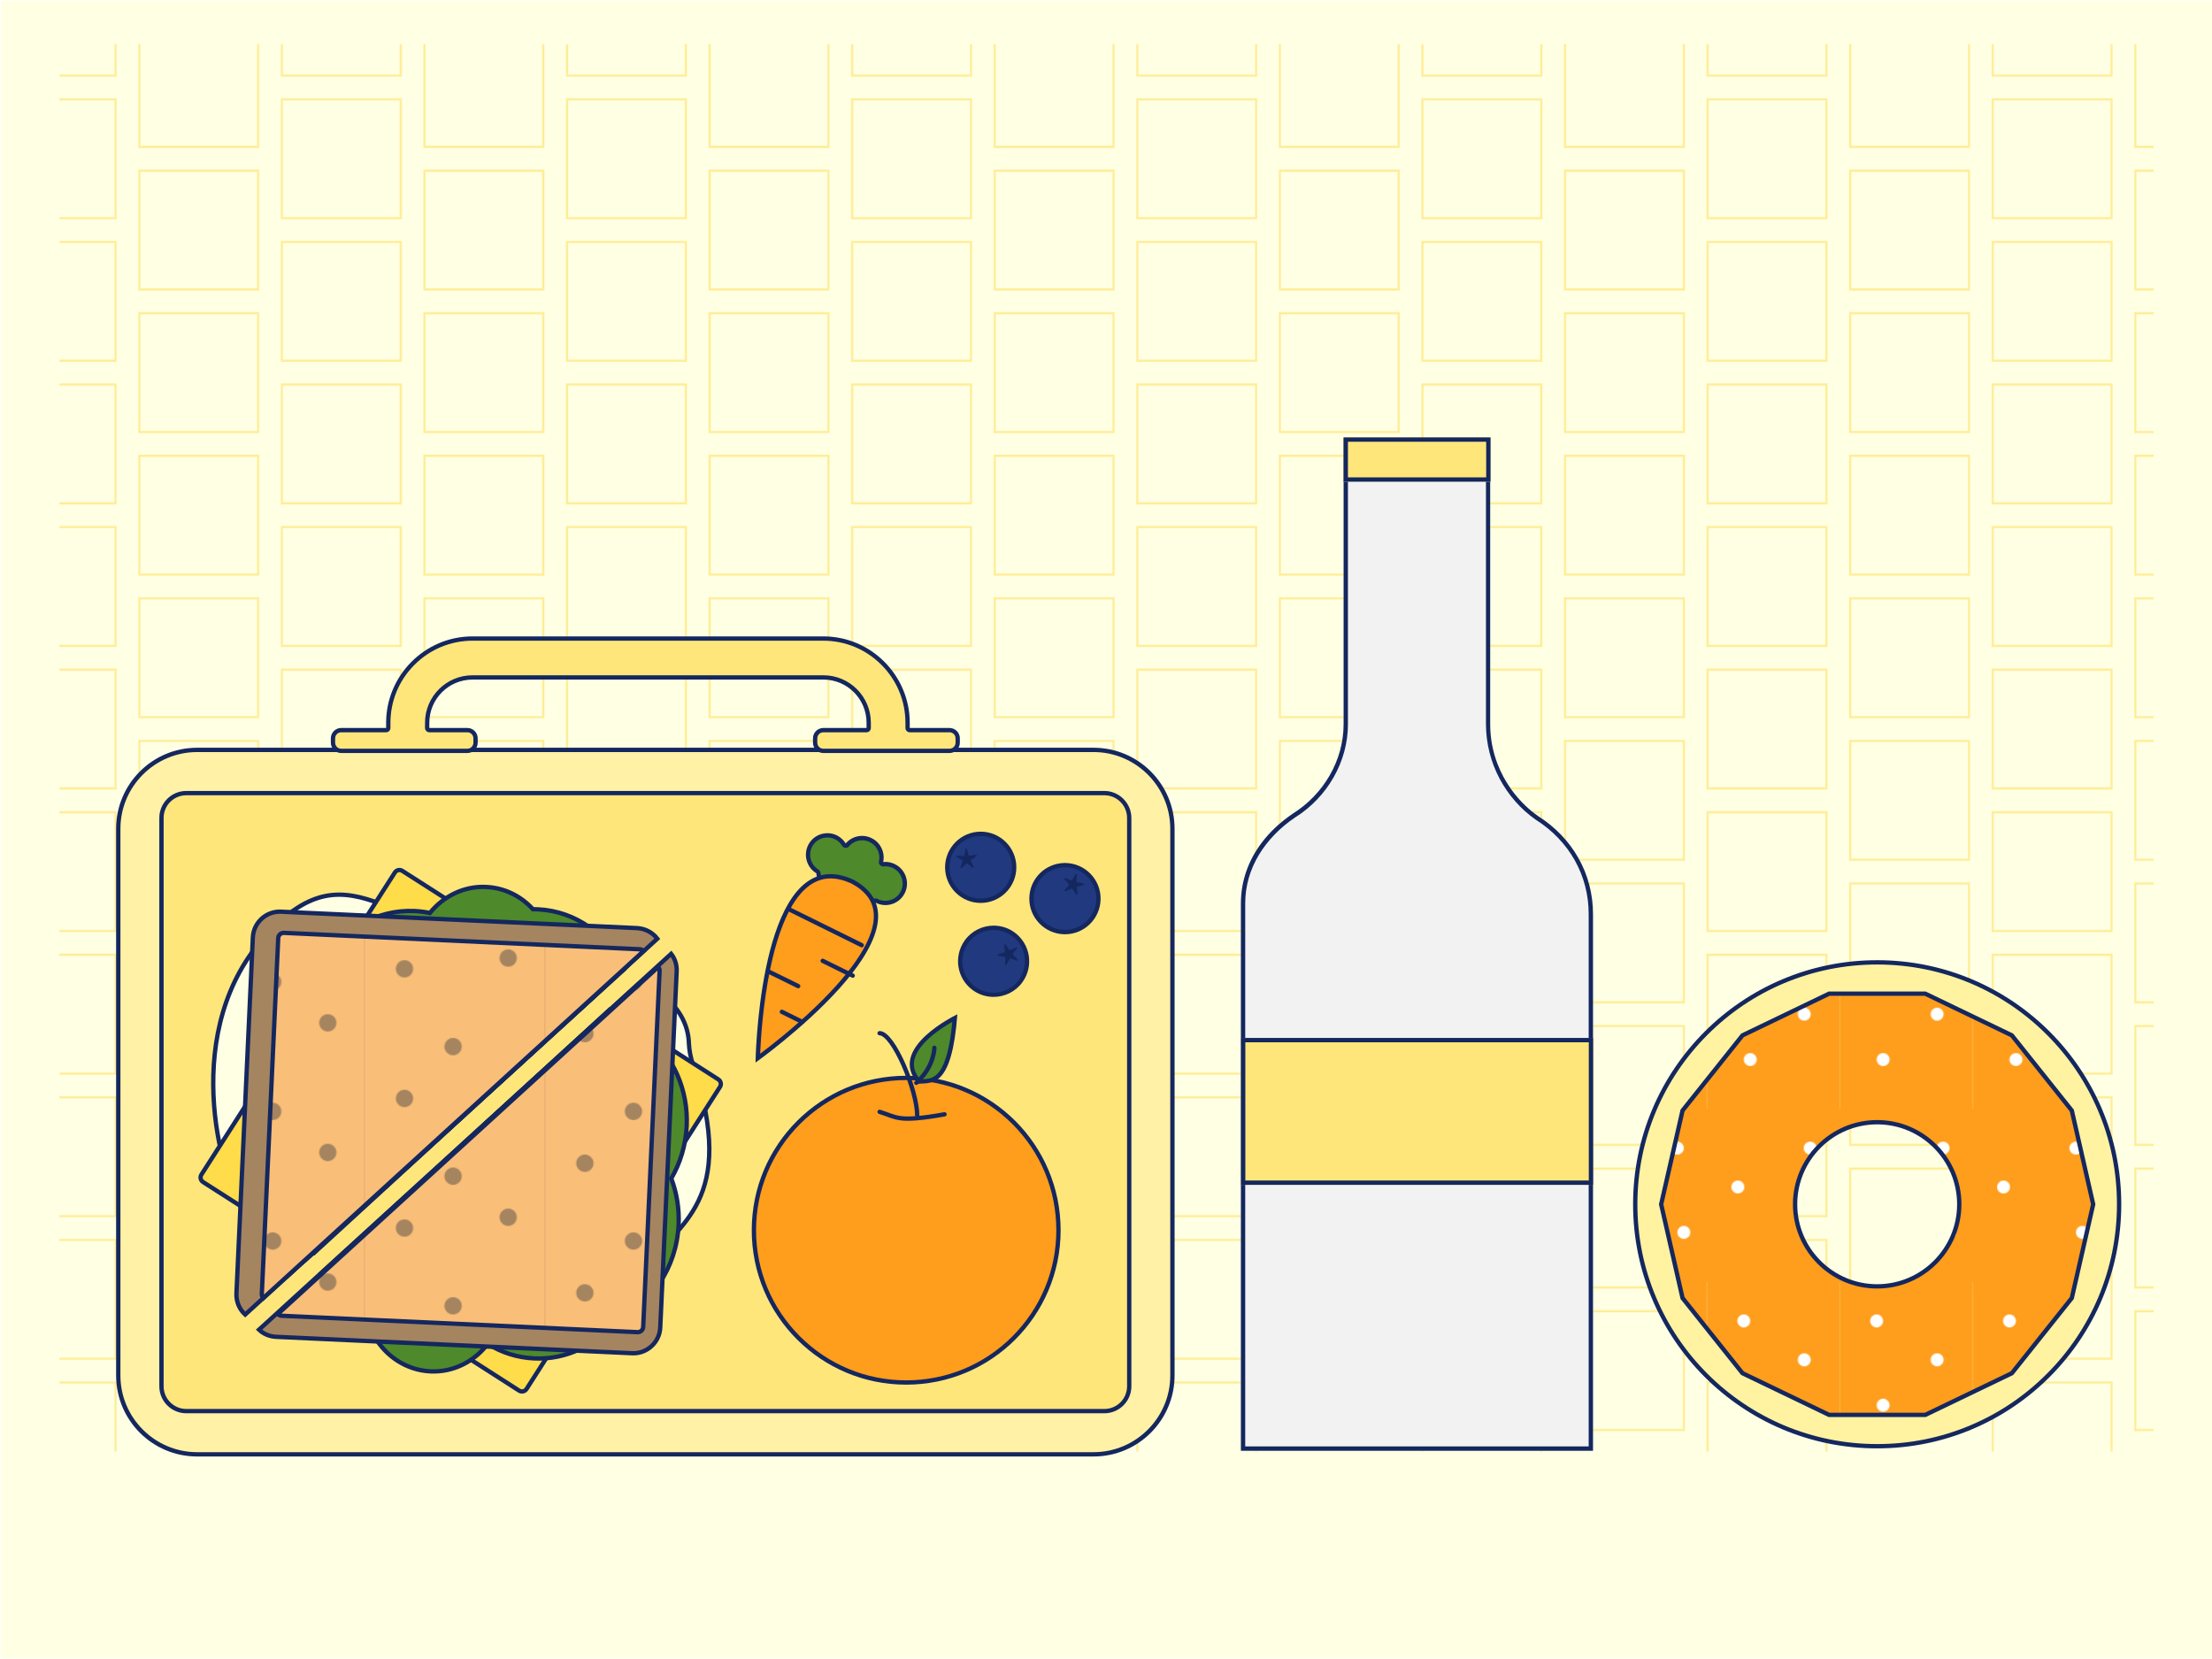 <?xml version="1.0" encoding="utf-8"?>
<!-- Generator: Adobe Illustrator 21.0.2, SVG Export Plug-In . SVG Version: 6.00 Build 0)  -->
<svg version="1.1" xmlns="http://www.w3.org/2000/svg" xmlns:xlink="http://www.w3.org/1999/xlink" x="0px" y="0px"
	 viewBox="0 0 2048 1536" style="enable-background:new 0 0 2048 1536;" xml:space="preserve">
<style type="text/css">
	.st0{fill:none;}
	.st1{fill:#F9BE78;}
	.st2{fill:#A58460;}
	.st3{fill:#FF9D1C;}
	.st4{fill:#FFFFFF;}
	.st5{fill:#FFFFE4;}
	.st6{fill:none;stroke:#FFDC4A;stroke-width:2;stroke-miterlimit:10;}
	.st7{opacity:0.5;fill:url(#New_Pattern_7);}
	.st8{fill:#F2F2F2;}
	.st9{fill:#14275E;}
	.st10{fill:#FFE67B;}
	.st11{fill:#FFF2A1;}
	.st12{fill:url(#New_Pattern_4);}
	.st13{fill:none;stroke:#14275E;stroke-width:4;stroke-miterlimit:10;stroke-dasharray:5.005,0;}
	.st14{fill:none;stroke:#14275E;stroke-width:4;stroke-miterlimit:10;stroke-dasharray:5.026,0;}
	.st15{fill:#FFF1A5;}
	.st16{fill:none;stroke:#14275E;stroke-width:4;stroke-linecap:round;stroke-linejoin:round;stroke-miterlimit:10;}
	.st17{fill:#4E892C;}
	.st18{fill:#4E892C;stroke:#14275E;stroke-width:4;stroke-linecap:round;stroke-linejoin:round;stroke-miterlimit:10;}
	.st19{fill:#20397F;}
	.st20{fill:#FFFFE4;stroke:#14275E;stroke-width:4;stroke-miterlimit:10;}
	.st21{fill:#FFDC4A;stroke:#14275E;stroke-width:4;stroke-miterlimit:10;}
	.st22{fill:#4E892C;stroke:#14275E;stroke-width:4;stroke-miterlimit:10;}
	.st23{fill:#A58460;stroke:#14275E;stroke-width:4;stroke-miterlimit:10;}
	.st24{fill:url(#New_Pattern_3);stroke:#14275E;stroke-width:4;stroke-miterlimit:10;}
</style>
<pattern  x="-80" y="147" width="334" height="240" patternUnits="userSpaceOnUse" id="New_Pattern_3" viewBox="83.5 -300 334 240" style="overflow:visible;">
	<g>
		<rect x="83.5" y="-300" class="st0" width="334" height="240"/>
		<g>
			<rect x="334" y="-180" class="st1" width="167" height="120"/>
			<circle class="st2" cx="371" cy="-90" r="8"/>
			<circle class="st2" cx="416" cy="-138" r="8"/>
		</g>
		<g>
			<rect x="167" y="-120" class="st1" width="167" height="120"/>
			<circle class="st2" cx="249" cy="-78" r="8"/>
		</g>
		<g>
			<rect x="0" y="-180" class="st1" width="167" height="120"/>
			<circle class="st2" cx="82" cy="-138" r="8"/>
			<circle class="st2" cx="133" cy="-100" r="8"/>
		</g>
		<g>
			<rect x="334" y="-300" class="st1" width="167" height="120"/>
			<circle class="st2" cx="371" cy="-210" r="8"/>
			<circle class="st2" cx="416" cy="-258" r="8"/>
		</g>
		<g>
			<rect x="167" y="-240" class="st1" width="167" height="120"/>
			<circle class="st2" cx="204" cy="-150" r="8"/>
			<circle class="st2" cx="249" cy="-198" r="8"/>
			<circle class="st2" cx="300" cy="-160" r="8"/>
		</g>
		<g>
			<rect x="0" y="-300" class="st1" width="167" height="120"/>
			<circle class="st2" cx="82" cy="-258" r="8"/>
			<circle class="st2" cx="133" cy="-220" r="8"/>
		</g>
		<g>
			<rect x="167" y="-360" class="st1" width="167" height="120"/>
			<circle class="st2" cx="204" cy="-270" r="8"/>
			<circle class="st2" cx="300" cy="-280" r="8"/>
		</g>
	</g>
</pattern>
<pattern  x="-80" y="147" width="246" height="320" patternUnits="userSpaceOnUse" id="New_Pattern_4" viewBox="61.5 -400 246 320" style="overflow:visible;">
	<g>
		<rect x="61.5" y="-400" class="st0" width="246" height="320"/>
		<g>
			<rect x="184.5" y="-160" class="st3" width="123" height="160"/>
			<circle class="st4" cx="218.5" cy="-124" r="6"/>
			<circle class="st4" cx="274.5" cy="-88" r="6"/>
		</g>
		<g>
			<rect x="61.5" y="-160" class="st3" width="123" height="160"/>
			<circle class="st4" cx="95.5" cy="-124" r="6"/>
			<circle class="st4" cx="151.5" cy="-88" r="6"/>
		</g>
		<g>
			<rect x="246" y="-320" class="st3" width="123" height="160"/>
			<circle class="st4" cx="280" cy="-284" r="6"/>
			<circle class="st4" cx="286" cy="-206" r="6"/>
		</g>
		<g>
			<rect x="123" y="-320" class="st3" width="123" height="160"/>
			<circle class="st4" cx="157" cy="-284" r="6"/>
			<circle class="st4" cx="213" cy="-248" r="6"/>
			<circle class="st4" cx="163" cy="-206" r="6"/>
		</g>
		<g>
			<rect y="-320" class="st3" width="123" height="160"/>
			<circle class="st4" cx="90" cy="-248" r="6"/>
		</g>
		<g>
			<rect x="184.5" y="-480" class="st3" width="123" height="160"/>
			<circle class="st4" cx="224.5" cy="-366" r="6"/>
		</g>
		<g>
			<rect x="61.5" y="-480" class="st3" width="123" height="160"/>
			<circle class="st4" cx="101.5" cy="-366" r="6"/>
		</g>
	</g>
</pattern>
<pattern  x="-80" y="147" width="264" height="264" patternUnits="userSpaceOnUse" id="New_Pattern_7" viewBox="66 -330 264 264" style="overflow:visible;">
	<g>
		<rect x="66" y="-330" class="st0" width="264" height="264"/>
		<g>
			<rect x="132" y="-396" class="st5" width="132" height="132"/>
			<rect x="143" y="-385" class="st6" width="110" height="110"/>
		</g>
		<g>
			<rect x="264" y="-330" class="st5" width="132" height="132"/>
			<rect x="275" y="-319" class="st6" width="110" height="110"/>
		</g>
		<g>
			<rect x="132" y="-264" class="st5" width="132" height="132"/>
			<rect x="143" y="-253" class="st6" width="110" height="110"/>
		</g>
		<g>
			<rect y="-330" class="st5" width="132" height="132"/>
			<rect x="11" y="-319" class="st6" width="110" height="110"/>
		</g>
		<g>
			<rect x="264" y="-198" class="st5" width="132" height="132"/>
			<rect x="275" y="-187" class="st6" width="110" height="110"/>
		</g>
		<g>
			<rect x="132" y="-132" class="st5" width="132" height="132"/>
			<rect x="143" y="-121" class="st6" width="110" height="110"/>
		</g>
		<g>
			<rect y="-198" class="st5" width="132" height="132"/>
			<rect x="11" y="-187" class="st6" width="110" height="110"/>
		</g>
	</g>
</pattern>
<g id="tablet_x5F_lunch">
	<rect id="background_1_" x="1" y="0.5" class="st5" width="2047" height="1535"/>
	<rect id="pattern_1_" x="55" y="41" class="st7" width="1939" height="1303"/>
	<g id="Water_Bottle">
		<g>
			<path class="st8" d="M1379.8,670.5V405.3H1244v265.2c0,33.6-18.6,65.1-47.2,82.9c-28.6,19.3-47.9,48.6-47.9,82.9v506.8h326V846.4
				c0-37.9-19.3-70.8-50.8-90.8C1397.7,737,1379.8,705.6,1379.8,670.5z"/>
			<path class="st9" d="M1379.8,405.3H1244v4l0,0c0,33.2,0,261.2,0,261.2l0,0l0,0c0,33.6-18.6,65.1-47.2,82.9c0,0-0.1,0-0.1,0.1
				c-11.2,7.6-21,16.7-28.8,27.1c-12,16-19,35-19,55.8v506.8h4l0,0l0,0l0,0l0,0c37.2,0,322,0,322,0V846.4
				c0-37.9-19.3-70.8-50.8-90.8c-8.6-6-16.2-13.4-22.7-21.8c-3.5-4.6-6.6-9.4-9.4-14.5c-2.1-3.9-3.9-7.9-5.5-12
				c-4.4-11.4-6.8-23.8-6.8-36.7V405.3L1379.8,405.3z M1248,409.3h127.8v261.2c0,17.5,4.4,35,12.7,50.6c8,15,19.5,28.1,33.3,37.8
				c0,0,0.1,0.1,0.2,0.1c31.1,19.8,48.9,51.6,48.9,87.4v492.8h-318V836.4c0-15.9,4.3-31,12.7-45c7.9-13.1,19.4-25.1,33.4-34.5
				c30.2-18.9,49-52,49-86.3V409.3L1248,409.3z"/>
		</g>
		<g>
			<rect x="1244" y="405" class="st10" width="136" height="41"/>
			<path class="st9" d="M1380,405h-136v4l0,0c0,10.3,0,37,0,37h4l0,0l0,0l0,0l0,0c22.5,0,132,0,132,0V405L1380,405z M1248,409h128
				v33h-128V409L1248,409z"/>
		</g>
		<g>
			<rect x="1149" y="961" class="st10" width="326" height="136"/>
			<path class="st9" d="M1475,961h-326v4l0,0c0,22.5,0,132,0,132h4l0,0l0,0l0,0l0,0c37.2,0,322,0,322,0V961L1475,961z M1153,965h318
				v128h-318V965L1153,965z"/>
		</g>
	</g>
	<g id="Donut">
		<g>
			<path class="st11" d="M1738,1339c-59.8,0-116.1-23.3-158.4-65.6c-42.3-42.3-65.6-98.6-65.6-158.4s23.3-116.1,65.6-158.4
				c42.3-42.3,98.6-65.6,158.4-65.6s116.1,23.3,158.4,65.6c42.3,42.3,65.6,98.6,65.6,158.4s-23.3,116.1-65.6,158.4
				C1854.1,1315.7,1797.8,1339,1738,1339z M1738,1037c-43,0-78,35-78,78s35,78,78,78s78-35,78-78S1781,1037,1738,1037z"/>
			<path class="st9" d="M1738,893c30,0,59,5.9,86.4,17.4c26.4,11.2,50.2,27.2,70.6,47.6c20.4,20.4,36.4,44.1,47.6,70.6
				c11.6,27.4,17.4,56.4,17.4,86.4s-5.9,59-17.4,86.4c-11.2,26.4-27.2,50.2-47.6,70.6s-44.1,36.4-70.6,47.6
				c-27.4,11.6-56.4,17.4-86.4,17.4s-59-5.9-86.4-17.4c-26.4-11.2-50.2-27.2-70.6-47.6s-36.4-44.1-47.6-70.6
				c-11.6-27.4-17.4-56.4-17.4-86.4s5.9-59,17.4-86.4c11.2-26.4,27.2-50.2,47.6-70.6c20.4-20.4,44.1-36.4,70.6-47.6
				C1679,898.9,1708,893,1738,893 M1738,1195c44.1,0,80-35.9,80-80s-35.9-80-80-80s-80,35.9-80,80S1693.9,1195,1738,1195 M1738,889
				c-124.8,0-226,101.2-226,226s101.2,226,226,226s226-101.2,226-226S1862.8,889,1738,889L1738,889z M1738,1191
				c-41.9,0-76-34.1-76-76s34.1-76,76-76s76,34.1,76,76S1779.9,1191,1738,1191L1738,1191z"/>
		</g>
		<g>
			<path class="st12" d="M1918.2,1028.2l-55.5-69.6l-80.2-38.6h-89l-80.2,38.6l-55.5,69.6L1538,1115l19.8,86.8l55.5,69.6l80.2,38.6
				h89l80.2-38.6l55.5-69.6l19.8-86.8L1918.2,1028.2z M1738,1191c-41.9,0-76-34.1-76-76s34.1-76,76-76s76,34.1,76,76
				S1779.9,1191,1738,1191z"/>
			<g>
				<polygon class="st13" points="1918.2,1028.2 1862.7,958.6 1782.5,920 1693.5,920 1613.3,958.6 1557.8,1028.2 1538,1115 
					1557.8,1201.8 1613.3,1271.4 1693.5,1310 1782.5,1310 1862.7,1271.4 1918.2,1201.8 1938,1115 				"/>
				<path class="st14" d="M1738,1191c-41.9,0-76-34.1-76-76s34.1-76,76-76s76,34.1,76,76S1779.9,1191,1738,1191z"/>
			</g>
		</g>
	</g>
	<g id="Lunch">
		<g id="Box">
			<g>
				<path class="st15" d="M182.5,1346.6c-40.3,0-73-32.7-73-73V767.3c0-40.3,32.7-73,73-73h830c40.3,0,73,32.7,73,73v506.2
					c0,40.3-32.7,73-73,73H182.5z"/>
				<path class="st9" d="M1012.5,696.3c39.1,0,71,31.9,71,71v506.2c0,39.1-31.9,71-71,71h-830c-39.1,0-71-31.9-71-71V767.3
					c0-39.1,31.9-71,71-71H1012.5 M1012.5,692.3h-830c-41.4,0-75,33.6-75,75v506.2c0,41.4,33.6,75,75,75h830c41.4,0,75-33.6,75-75
					V767.3C1087.5,725.9,1053.9,692.3,1012.5,692.3L1012.5,692.3z"/>
			</g>
			<g>
				<path class="st10" d="M172.5,1306.6c-12.7,0-23-10.3-23-23V757.3c0-12.7,10.3-23,23-23h850c12.7,0,23,10.3,23,23v526.2
					c0,12.7-10.3,23-23,23H172.5z"/>
				<path class="st9" d="M1022.5,736.3c11.6,0,21,9.4,21,21v526.2c0,11.6-9.4,21-21,21h-850c-11.6,0-21-9.4-21-21V757.3
					c0-11.6,9.4-21,21-21H1022.5 M1022.5,732.3h-850c-13.8,0-25,11.2-25,25v526.2c0,13.8,11.2,25,25,25h850c13.8,0,25-11.2,25-25
					V757.3C1047.5,743.6,1036.2,732.3,1022.5,732.3L1022.5,732.3z"/>
			</g>
			<g>
				<path class="st10" d="M762.3,695.2c-4.2,0-7.6-3.4-7.6-7.6v-4c0-4.2,3.4-7.6,7.6-7.6h40c1.1,0,2-0.9,2-2v-4.8
					c0-23.2-18.8-42-42-42H437.5c-23.2,0-42,18.8-42,42v4.8c0,1.1,0.9,2,2,2h35.2c4.2,0,7.6,3.4,7.6,7.6v4c0,4.2-3.4,7.6-7.6,7.6
					H315.9c-4.2,0-7.6-3.4-7.6-7.6v-4c0-4.2,3.4-7.6,7.6-7.6h41.6c1.1,0,2-0.9,2-2v-4.8c0-43,35-78,78-78h324.8c43,0,78,35,78,78
					v4.8c0,1.1,0.9,2,2,2h36.8c4.2,0,7.6,3.4,7.6,7.6v4c0,4.2-3.4,7.6-7.6,7.6H762.3z"/>
				<path class="st9" d="M762.3,593.2c20.2,0,39.3,7.9,53.7,22.3c14.4,14.4,22.3,33.5,22.3,53.7v4.8c0,2.2,1.8,4,4,4h36.8
					c3.1,0,5.6,2.5,5.6,5.6v4c0,3.1-2.5,5.6-5.6,5.6H762.3c-3.1,0-5.6-2.5-5.6-5.6v-4c0-3.1,2.5-5.6,5.6-5.6h40c2.2,0,4-1.8,4-4
					v-4.8c0-24.3-19.7-44-44-44H437.5c-24.3,0-44,19.7-44,44v4.8c0,2.2,1.8,4,4,4h35.2c3.1,0,5.6,2.5,5.6,5.6v4
					c0,3.1-2.5,5.6-5.6,5.6H315.9c-3.1,0-5.6-2.5-5.6-5.6v-4c0-3.1,2.5-5.6,5.6-5.6h41.6c2.2,0,4-1.8,4-4v-4.8
					c0-20.2,7.9-39.3,22.3-53.7c14.4-14.4,33.5-22.3,53.7-22.3H762.3 M762.3,589.2H437.5c-44,0-80,36-80,80v4.8h-41.6
					c-5.3,0-9.6,4.3-9.6,9.6v4c0,5.3,4.3,9.6,9.6,9.6h116.8c5.3,0,9.6-4.3,9.6-9.6v-4c0-5.3-4.3-9.6-9.6-9.6h-35.2v-4.8
					c0-22.1,17.9-40,40-40h324.8c22.1,0,40,17.9,40,40v4.8h-40c-5.3,0-9.6,4.3-9.6,9.6v4c0,5.3,4.3,9.6,9.6,9.6h116.8
					c5.3,0,9.6-4.3,9.6-9.6v-4c0-5.3-4.3-9.6-9.6-9.6h-36.8v-4.8C842.3,625.2,806.3,589.2,762.3,589.2L762.3,589.2z"/>
			</g>
		</g>
		<g id="Orange">
			<g>
				<path class="st3" d="M839,1280c-77.7,0-141-63.3-141-141s63.3-141,141-141s141,63.3,141,141S916.7,1280,839,1280z"/>
				<path class="st9" d="M839,1000c37.1,0,72,14.5,98.3,40.7c26.3,26.3,40.7,61.2,40.7,98.3s-14.5,72-40.7,98.3
					c-26.3,26.3-61.2,40.7-98.3,40.7s-72-14.5-98.3-40.7c-26.3-26.3-40.7-61.2-40.7-98.3s14.5-72,40.7-98.3
					C767,1014.5,801.9,1000,839,1000 M839,996c-79,0-143,64-143,143c0,79,64,143,143,143s143-64,143-143C982,1060,918,996,839,996
					L839,996z"/>
			</g>
			<path class="st16" d="M814.4,1029.4c16.2,4.9,16.2,10.1,60.1,2.3 M814.4,956.6c12.7,0,34.8,52.9,34.8,76.2"/>
			<g>
				<g>
					<path class="st17" d="M851.1,1001.4c-5.6-6.3-7.8-13.1-6.5-20c3.5-18.4,30.2-34,39.5-38.9c-4.9,57.6-18.9,58.2-31.3,58.8
						C852.2,1001.4,851.7,1001.4,851.1,1001.4z"/>
					<path class="st9" d="M881.7,946.1c-2.2,23.1-6.2,38.3-12.1,46.1c-5,6.6-10.5,6.9-16.9,7.1c-0.3,0-0.5,0-0.8,0
						c-4.8-5.7-6.5-11.4-5.4-17.5C849.6,966.1,870.9,952.2,881.7,946.1 M886.4,939.1L886.4,939.1L886.4,939.1z M886.4,939.1
						c0,0-66.7,31.5-36.1,64.3C864.1,1002.5,881.3,1006.2,886.4,939.1L886.4,939.1z"/>
				</g>
				<path class="st18" d="M865.1,970.1c0,0,0,17.6-16.7,32.4"/>
			</g>
		</g>
		<g id="Carrot">
			<g>
				<path class="st17" d="M794.7,838c-5.8,0-11.7-1.4-17.2-4.2c-11.1-5.5-18.8-15.5-19.7-25.5c-0.1-0.6-0.4-1.2-1-1.5
					c-7.9-4.8-10.9-15-6.8-23.4c3.1-6.2,9.2-10,16.2-10c2.8,0,5.4,0.6,8,1.9c3,1.5,5.6,3.8,7.4,6.7c0.3,0.5,0.9,0.9,1.5,0.9
					c0.1,0,0.1,0,0.2,0c0.6,0,1.1-0.3,1.5-0.7c3.4-4,8.4-6.3,13.7-6.3c2.8,0,5.4,0.6,7.9,1.9c7.4,3.6,11.3,11.8,9.6,19.9
					c-0.1,0.6,0,1.3,0.5,1.8c0.4,0.4,0.9,0.7,1.5,0.7c0.1,0,0.1,0,0.2,0c0.6-0.1,1.3-0.1,1.9-0.1c2.8,0,5.4,0.6,7.9,1.8
					c8.9,4.4,12.6,15.2,8.2,24.1c-3.1,6.2-9.2,10-16.2,10c0,0,0,0,0,0c-2.8,0-5.4-0.6-8-1.9c-0.1-0.1-0.2-0.1-0.3-0.2
					c-0.3-0.1-0.6-0.2-0.9-0.2c-0.4,0-0.7,0.1-1.1,0.3C805.5,836.6,800.3,838,794.7,838z"/>
				<g>
					<path class="st9" d="M766.1,775.4c2.5,0,4.8,0.6,7.1,1.7c2.7,1.3,4.9,3.4,6.5,6c0.7,1.1,1.8,1.8,3.1,1.9c0.1,0,0.2,0,0.3,0
						c1.2,0,2.3-0.5,3-1.4c3-3.6,7.5-5.6,12.2-5.6c2.5,0,4.8,0.6,7,1.7c6.6,3.2,10.1,10.5,8.5,17.7c-0.3,1.3,0.1,2.6,0.9,3.5
						c0.8,0.8,1.8,1.3,3,1.3c0.1,0,0.3,0,0.4,0c0.6-0.1,1.1-0.1,1.7-0.1c2.5,0,4.8,0.6,7,1.6c7.9,3.9,11.2,13.5,7.3,21.4
						c-2.7,5.5-8.2,8.9-14.4,8.9c-2.4,0-4.8-0.5-7-1.6c-0.1-0.1-0.2-0.1-0.3-0.2c-0.6-0.3-1.2-0.4-1.8-0.4c-0.7,0-1.5,0.2-2.1,0.6
						c-3.8,2.4-8.6,3.7-13.9,3.7c-5.4,0-11.1-1.4-16.3-4c-10.5-5.2-17.8-14.5-18.6-23.9c-0.1-1.3-0.8-2.4-1.9-3.1
						c-7.1-4.3-9.7-13.4-6.1-20.8C754.4,778.8,759.9,775.4,766.1,775.4C766.1,775.4,766.1,775.4,766.1,775.4 M766.1,771.4
						c-7.4,0-14.5,4.1-17.9,11.1c-4.6,9.4-1.2,20.7,7.6,26c1,10.4,8.7,21.1,20.8,27.1c6,3,12.2,4.4,18.1,4.4c6,0,11.6-1.5,16-4.3
						c0.1,0.1,0.2,0.1,0.3,0.2c2.8,1.4,5.9,2.1,8.8,2.1c7.4,0,14.5-4.1,17.9-11.1c4.9-9.9,0.8-21.9-9.1-26.8
						c-2.8-1.4-5.8-2.1-8.8-2.1c-0.7,0-1.4,0-2.1,0.1c1.9-8.7-2.3-18-10.7-22.1c-2.8-1.4-5.9-2.1-8.8-2.1c-5.8,0-11.4,2.5-15.2,7
						c-1.9-3.1-4.7-5.7-8.2-7.5C772.1,772.1,769.1,771.4,766.1,771.4L766.1,771.4z"/>
				</g>
			</g>
			<g>
				<path class="st3" d="M701.7,979.8c0.9-26,8.7-168.5,67.4-168.5c6.2,0,13,1.6,20,4.8c13.8,7.4,21.2,17.4,22,29.8
					C814.1,894.1,720.5,965.9,701.7,979.8z"/>
				<path class="st9" d="M769,813.3c5.9,0,12.4,1.6,19.1,4.6c13.3,7.1,20.1,16.3,20.9,28.1c1.4,21.3-17.4,51.2-54.1,86.4
					c-20.2,19.4-40.8,35.5-51.1,43.2c0.6-14.6,2.7-46.7,9.3-78.4c5.1-24.9,12-44.6,20.3-58.7C743.3,821.8,755.3,813.3,769,813.3
					C769,813.3,769,813.3,769,813.3 M769,809.3c-67,0-69.5,174.5-69.5,174.5s175.1-124.3,90.4-169.5
					C782.3,810.9,775.4,809.3,769,809.3L769,809.3z"/>
			</g>
			<g>
				<path class="st16" d="M730.6,841.9l67.2,33.2 M761.7,889.6l27.8,13.7 M711.2,899.3L739,913 M723.9,936.8l18.8,9.3"/>
			</g>
		</g>
		<g id="Berry_x5F_Left">
			<g>
				<path class="st19" d="M908,834c-17.1,0-31-13.9-31-31s13.9-31,31-31s31,13.9,31,31S925.1,834,908,834z"/>
				<path class="st9" d="M908,774c16,0,29,13,29,29s-13,29-29,29s-29-13-29-29S892,774,908,774 M908,770c-18.2,0-33,14.8-33,33
					s14.8,33,33,33s33-14.8,33-33S926.2,770,908,770L908,770z"/>
			</g>
			<g>
				<path class="st9" d="M895.2,786l1.6,5.8c0.1,0.3,0.4,0.5,0.7,0.5l6-0.8c0.7-0.1,1.1,0.9,0.5,1.3l-5,3.3
					c-0.3,0.2-0.4,0.6-0.2,0.9l2.6,5.5c0.3,0.7-0.5,1.3-1,0.8l-4.7-3.8c-0.3-0.2-0.6-0.2-0.9,0l-4.4,4.1c-0.5,0.5-1.4-0.1-1.1-0.7
					l2.1-5.6c0.1-0.3,0-0.7-0.3-0.8l-5.3-2.9c-0.6-0.3-0.4-1.3,0.4-1.3l6,0.3c0.3,0,0.6-0.2,0.7-0.6l1.1-5.9
					C894,785.4,895,785.3,895.2,786z"/>
			</g>
		</g>
		<g id="Berry_x5F_Right">
			<g>
				<path class="st19" d="M985.5,863c-17.1-0.3-30.8-14.4-30.5-31.5c0.3-16.8,14.2-30.5,31-30.5l0.5,0c17.1,0.3,30.8,14.4,30.5,31.5
					c-0.3,16.8-14.2,30.5-31,30.5L985.5,863z"/>
				<path class="st9" d="M986,799v4c0.2,0,0.3,0,0.5,0c7.7,0.1,15,3.3,20.4,8.8c5.4,5.6,8.3,12.9,8.2,20.6
					c-0.2,15.7-13.3,28.5-29,28.5c-0.2,0-0.3,0-0.5,0c-7.7-0.1-15-3.3-20.4-8.8c-5.4-5.6-8.3-12.9-8.2-20.6
					c0.2-15.7,13.3-28.5,29-28.5L986,799 M986,799c-18,0-32.7,14.4-33,32.5c-0.3,18.2,14.3,33.2,32.5,33.5c0.2,0,0.4,0,0.5,0
					c18,0,32.7-14.4,33-32.5c0.3-18.2-14.3-33.2-32.5-33.5C986.3,799,986.2,799,986,799L986,799z"/>
			</g>
			<g>
				<path class="st9" d="M1003.2,819.4l-5.8,1.5c-0.3,0.1-0.5,0.4-0.5,0.7l0.7,6c0.1,0.7-0.9,1.1-1.3,0.4L993,823
					c-0.2-0.3-0.6-0.4-0.9-0.3l-5.5,2.5c-0.7,0.3-1.3-0.5-0.8-1.1l3.8-4.7c0.2-0.3,0.2-0.6,0-0.9l-4.1-4.5c-0.5-0.5,0.1-1.4,0.8-1.1
					l5.6,2.2c0.3,0.1,0.7,0,0.8-0.3l3-5.2c0.4-0.6,1.3-0.3,1.3,0.4l-0.4,6c0,0.3,0.2,0.6,0.5,0.7l5.9,1.2
					C1003.9,818.2,1003.9,819.2,1003.2,819.4z"/>
			</g>
		</g>
		<g id="Berry_x5F_Middle">
			<g>
				<path class="st19" d="M920,921c-6.5,0-12.8-2-18.1-5.8c-6.7-4.8-11.2-12-12.5-20.2c-1.3-8.2,0.6-16.4,5.4-23.1
					c5.8-8.1,15.2-12.9,25.2-12.9c6.5,0,12.8,2,18.1,5.8c6.7,4.8,11.2,12,12.5,20.2c1.3,8.2-0.6,16.4-5.4,23.1
					C939.4,916.2,929.9,921,920,921z"/>
				<path class="st9" d="M920,857v4h0c6.1,0,11.9,1.9,16.9,5.5c13,9.3,15.9,27.5,6.6,40.5c-5.4,7.6-14.2,12.1-23.6,12.1
					c-6.1,0-11.9-1.9-16.9-5.5c-6.3-4.5-10.4-11.2-11.7-18.9s0.6-15.3,5.1-21.6c5.4-7.6,14.2-12.1,23.6-12.1L920,857 M920,857
					c-10.3,0-20.4,4.8-26.8,13.7c-10.6,14.8-7.3,35.4,7.5,46.1c5.8,4.2,12.6,6.2,19.2,6.2c10.3,0,20.4-4.8,26.8-13.7
					c10.6-14.8,7.3-35.4-7.5-46.1C933.4,859,926.7,857,920,857L920,857z"/>
			</g>
			<g>
				<path class="st9" d="M941.3,889.5l-5.7-2.1c-0.3-0.1-0.7,0-0.8,0.3l-2.9,5.3c-0.3,0.6-1.3,0.4-1.3-0.4l0.2-6
					c0-0.3-0.2-0.6-0.6-0.7l-5.9-1.1c-0.7-0.1-0.8-1.1-0.1-1.3l5.8-1.6c0.3-0.1,0.5-0.4,0.5-0.8l-0.8-6c-0.1-0.7,0.8-1.1,1.3-0.5
					l3.4,5c0.2,0.3,0.6,0.4,0.9,0.2l5.4-2.6c0.7-0.3,1.3,0.5,0.8,1l-3.7,4.7c-0.2,0.3-0.2,0.7,0,0.9l4.2,4.4
					C942.5,888.9,942,889.7,941.3,889.5z"/>
			</g>
		</g>
		<g id="Sandwich">
			<g id="Left_x5F_Sandwich_1_">
				<path class="st20" d="M580.1,894.9c-18.1-8.1-43.5-14.2-79-15.9c-138-6.3-172.7-101.1-253.9-14.1s-44.1,224.6-20.4,258.6
					c11.6,16.7,21.7,39.1,39.7,57.6L580.1,894.9z"/>
				<path class="st21" d="M290.7,1160.1L188,1094.4c-2.3-1.5-3-4.6-1.5-6.9l179.1-279.7c1.5-2.3,4.6-3,6.9-1.5l179,114.6
					L290.7,1160.1z"/>
				<path class="st22" d="M577.8,897.4c-14.6-31.6-44.5-53.9-79.9-55.5c-1.5-0.1-3-0.1-4.5-0.1c-11-12.1-26.2-19.8-43.3-20.6
					c-20.7-1-39.5,8.6-52.1,24.1c-4.7-1-9.5-1.6-14.3-1.8c-34.9-1.6-66.4,17.2-84.2,46.5c-32.2,15-55.4,48.6-57.3,88.5
					c-0.6,12,0.9,23.6,4,34.4c-6.2,12.7-10,26.9-10.7,42.1c-1.7,37.5,15.9,71.1,43.4,89.9c0.9,7.2,2.6,14.1,4.8,20.8L577.8,897.4z"
					/>
				<path class="st23" d="M227,1217.1c-5.3-4.8-8.4-11.9-8.1-19.5l15.2-329.7c0.6-13.7,12.4-24.5,26.1-23.8l329.7,15.2
					c7.6,0.4,14.4,4.2,18.7,9.8L227,1217.1z"/>
				<path class="st24" d="M243.8,1201.8c-0.9-1-1.4-2.3-1.4-3.6l15.2-329.7c0.1-2.7,2.5-4.9,5.2-4.8l329.7,15.2
					c1.4,0.1,2.6,0.7,3.4,1.6L243.8,1201.8z"/>
			</g>
			<g id="Right_x5F_Sandwich_1_">
				<path class="st20" d="M279.9,1195.9c20.2,20.7,50.3,36.4,103.8,33.4c182.5-10.3,158,33.4,216.5-56.9
					c25.7-39.8,84.2-58.6,41.2-187.3c-2.1-6.3-3.3-12.9-3.6-19.5c-0.4-13-6.4-38.9-44.2-55.9L279.9,1195.9z"/>
				<path class="st21" d="M564.4,934.9l100.7,64.5c2.3,1.5,3,4.6,1.5,6.9L487.5,1286c-1.5,2.3-4.6,3-6.9,1.5l-177-113.4L564.4,934.9
					z"/>
				<path class="st22" d="M296.5,1179.6c8.7,25.4,26.7,46.1,49.8,57.2c10.8,18.9,29.9,31.8,52.2,32.9c21.2,1,40.6-9.1,53.1-25.4
					c12.7,7.9,27.3,12.7,43,13.4c30.2,1.4,57.7-12.6,76-35.4c32.4-14.7,55.8-48.3,57.7-88.3c0.7-15.2-1.8-29.7-6.8-42.9
					c8.3-14.2,13.4-30.7,14.3-48.6c1.5-33.7-12.6-64.2-35.5-83.5c0.5-17-3-33.2-9.6-47.5L296.5,1179.6z"/>
				<path class="st23" d="M621.4,883.1c3.5,4.5,5.4,10.2,5.1,16.3l-15.2,329.7c-0.6,13.7-12.4,24.5-26.1,23.8l-329.7-15.2
					c-6.1-0.3-11.6-2.7-15.7-6.6L621.4,883.1z"/>
				<path class="st24" d="M609.4,895.3c0.9,1,1.4,2.2,1.3,3.6l-15.2,329.7c-0.1,2.7-2.5,4.9-5.2,4.8l-329.7-15.2
					c-1.3-0.1-2.5-0.7-3.4-1.6L609.4,895.3z"/>
			</g>
		</g>
	</g>
</g>
<g id="mobile_x5F_lunch">
</g>
</svg>
